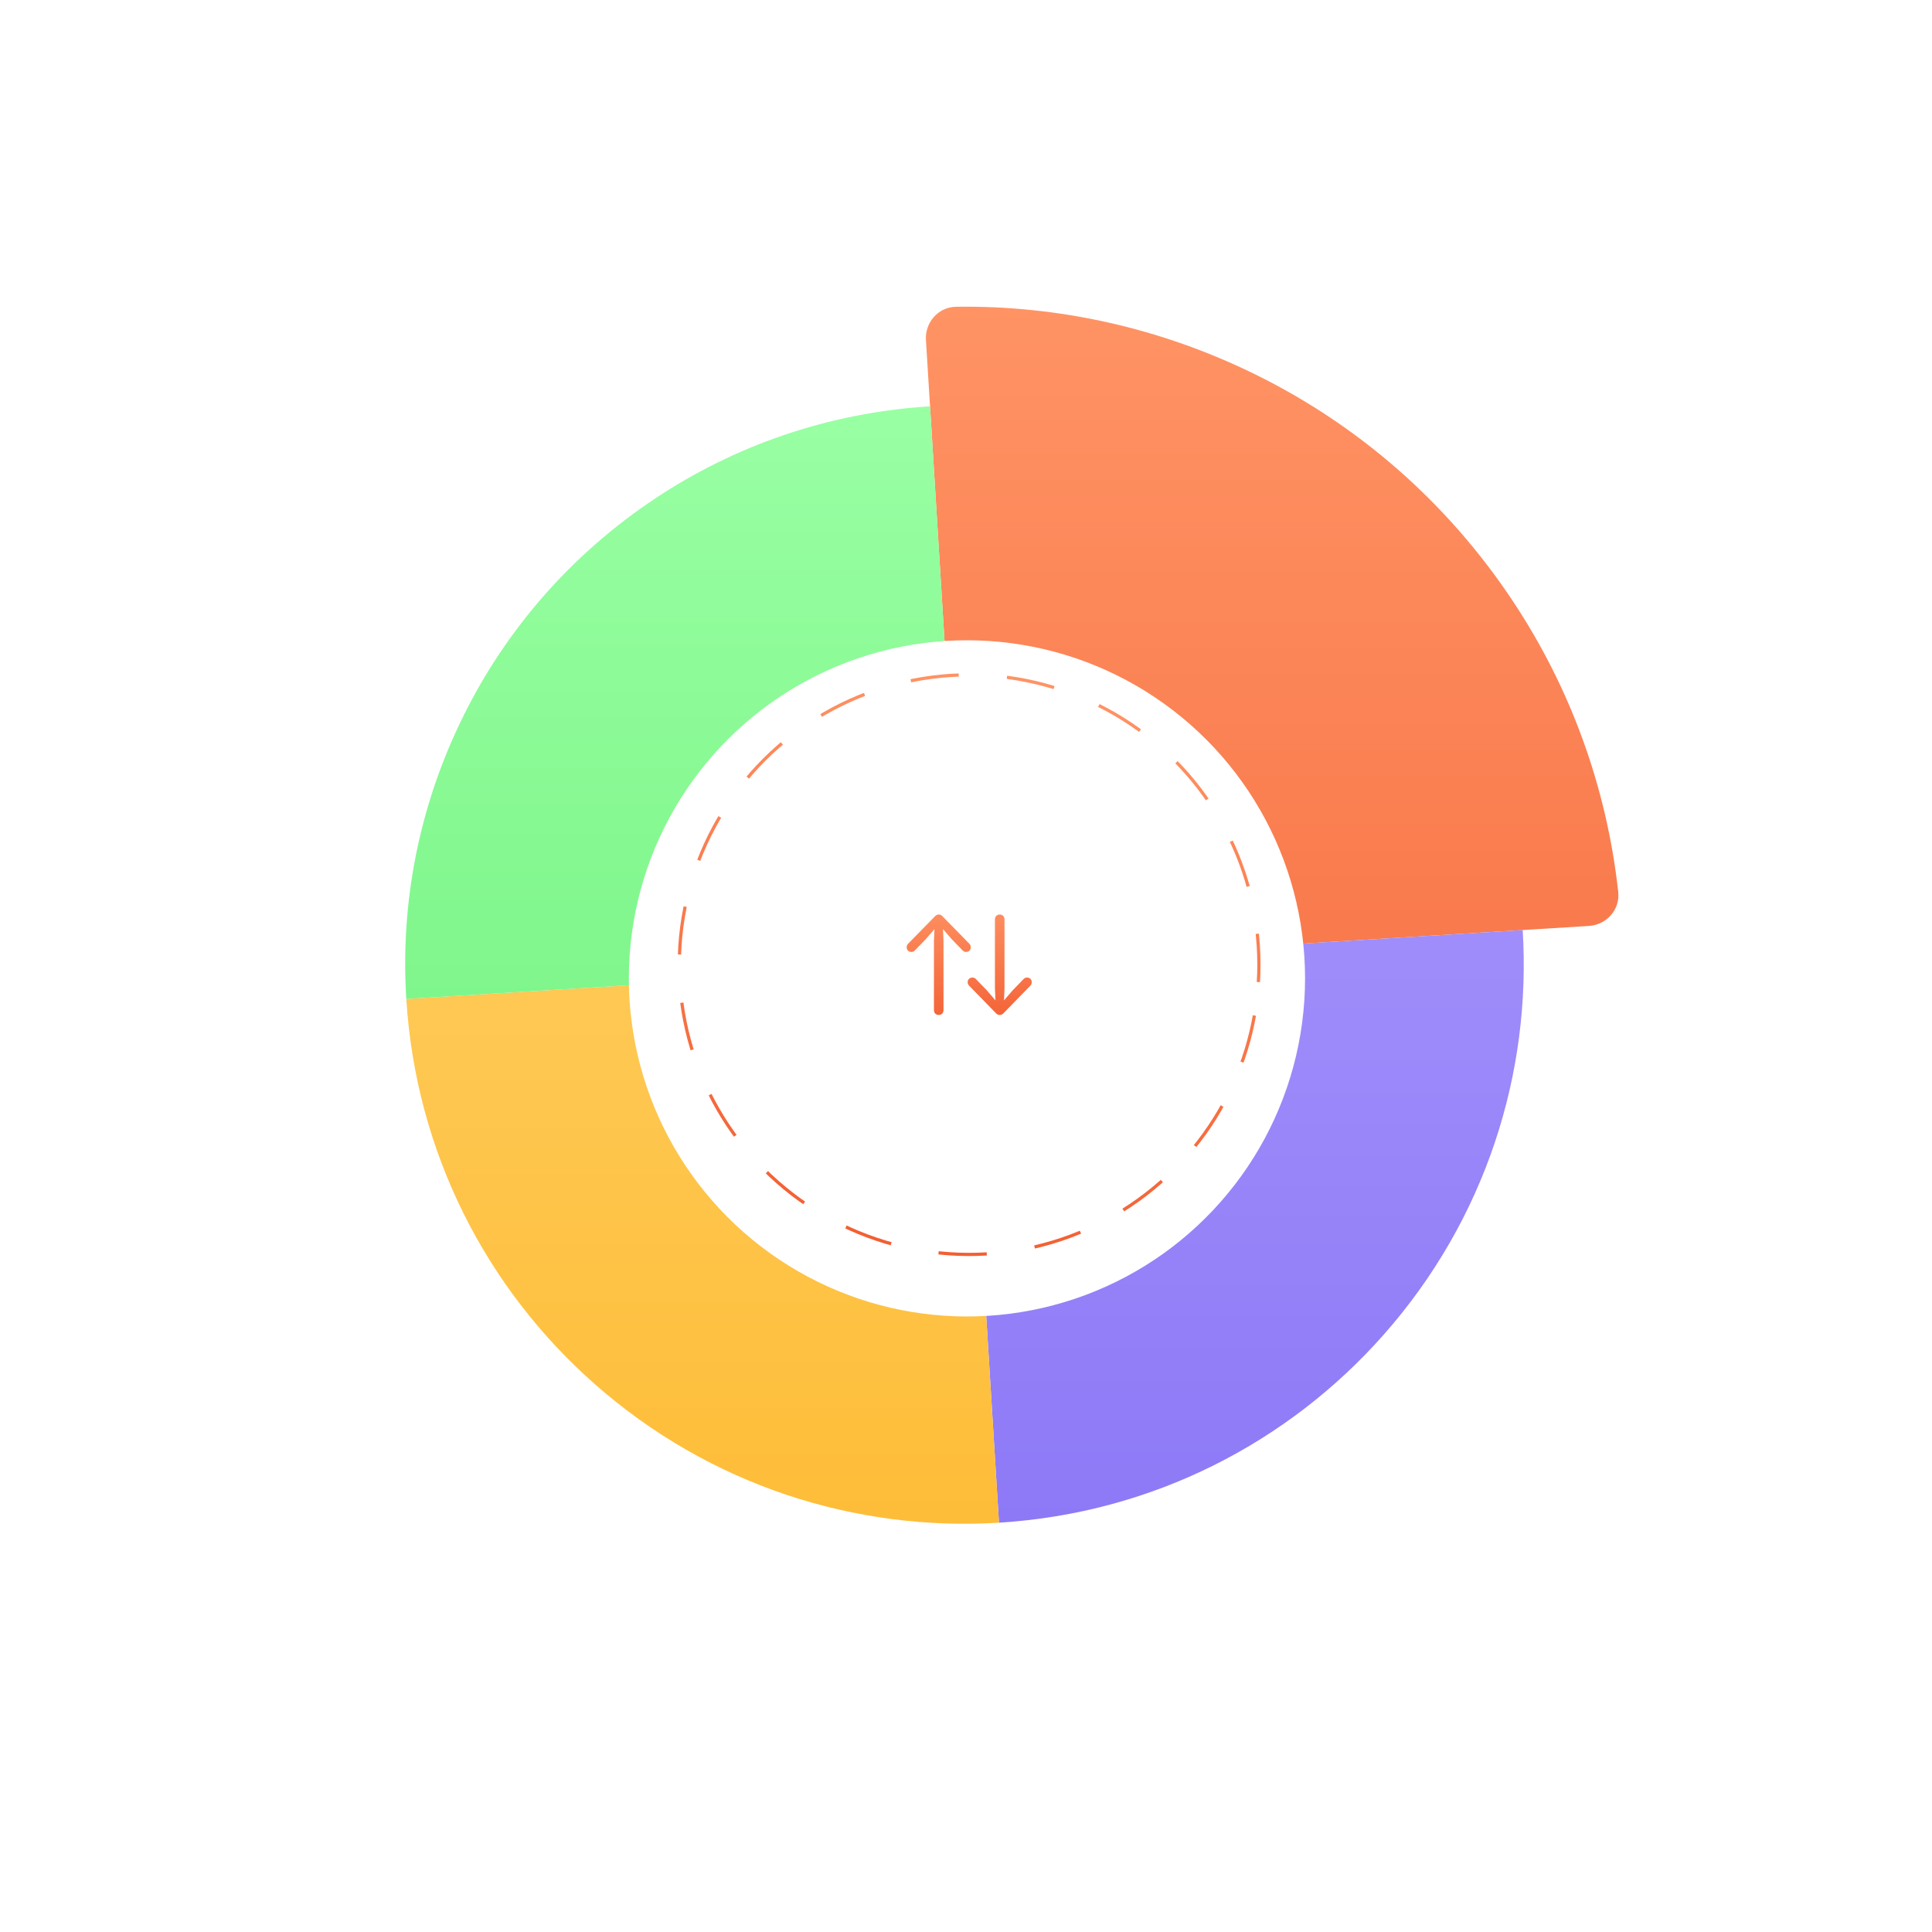 <svg width="600" height="600" viewBox="0 0 600 600" fill="none" xmlns="http://www.w3.org/2000/svg" xmlns:xlink="http://www.w3.org/1999/xlink">
	<desc>
			Created with Pixso.
	</desc>
	<rect id="Chart 2" rx="18" width="600" height="600" fill="#FFFFFF"/>
	<g clip-path="url(#clip3_79)">
		<path id="Ellipse 11" d="M502.555 276.983C498.884 243.687 487.307 212.994 469.834 186.68C449.247 155.677 421.681 132.093 390.591 116.65C360.45 101.678 328.4 94.815 296.918 95.269C291.403 95.349 287.221 100.115 287.561 105.62L298.918 289.554C299.259 295.066 304.003 299.259 309.516 298.918L493.43 287.562C498.943 287.222 503.161 282.473 502.555 276.983Z" fill-rule="evenodd" fill="url(#paint_linear_3_93_0)"/>
		<path id="Ellipse 13" d="M310.238 472.885C358.108 469.929 400.247 447.85 429.68 414.543C461.439 378.604 475.624 333.195 472.885 288.831L299.534 299.534L310.238 472.885Z" fill-rule="evenodd" fill="url(#paint_linear_3_94_0)"/>
		<path id="Ellipse 14" d="M126.184 310.238C129.14 358.108 151.219 400.247 184.526 429.68C220.465 461.439 265.874 475.624 310.238 472.885L299.534 299.534L126.184 310.238Z" fill-rule="evenodd" fill="url(#paint_linear_3_95_0)"/>
		<path id="Ellipse 15" d="M288.831 126.184C257.252 128.134 228.167 138.406 203.578 154.734C177.216 172.239 157.164 195.677 144.033 222.112C129.956 250.452 124.309 280.777 126.184 310.238L299.534 299.534L288.831 126.184Z" fill-rule="evenodd" fill="url(#paint_linear_3_96_0)"/>
		<g filter="url(#filter_3_97_dd)">
			<circle id="Ellipse 12" cx="300.296" cy="299.843" r="105" transform="rotate(9.469 300.296 299.843)" fill="#FFFFFF"/>
		</g>
		<circle id="Ellipse 16" cx="300.968" cy="299.579" r="90" transform="rotate(9.469 300.968 299.579)" stroke="url(#paint_linear_3_98_0)" stroke-dasharray="0 1 14 0 1 14"/>
		<path id="􀄬" d="M282.041 293.059L290.425 284.509C291.056 283.828 292.035 283.861 292.649 284.509L301.017 293.059C301.315 293.357 301.481 293.789 301.481 294.154C301.481 295.034 300.884 295.632 300.021 295.632C299.589 295.632 299.273 295.482 298.991 295.2L295.521 291.631L292.865 288.543L293.015 292.378L293.015 313.711C293.015 314.591 292.4 315.205 291.537 315.205C290.657 315.205 290.043 314.591 290.043 313.711L290.043 292.378L290.209 288.543L287.536 291.631L284.083 295.2C283.801 295.482 283.469 295.632 283.037 295.632C282.174 295.632 281.576 295.034 281.576 294.154C281.576 293.789 281.759 293.357 282.041 293.059ZM319.959 306.141L311.592 314.724C310.944 315.388 309.981 315.371 309.367 314.724L301 306.141C300.701 305.858 300.519 305.427 300.519 305.045C300.519 304.165 301.133 303.584 301.996 303.584C302.411 303.584 302.743 303.717 303.025 303.999L306.479 307.568L309.151 310.673L308.985 306.838L308.985 285.505C308.985 284.642 309.6 284.011 310.479 284.011C311.343 284.011 311.957 284.642 311.957 285.505L311.957 306.838L311.808 310.673L314.48 307.568L317.934 303.999C318.216 303.717 318.531 303.584 318.963 303.584C319.826 303.584 320.424 304.165 320.424 305.045C320.424 305.427 320.258 305.858 319.959 306.141Z" fill="url(#paint_linear_26_6_0)"/>
	</g>
	<defs>
		<filter id="filter_3_97_dd" x="185.28" y="188.826" width="230.033" height="230.033" filterUnits="userSpaceOnUse" color-interpolation-filters="sRGB">
			<feFlood flood-opacity="0" result="BackgroundImageFix"/>
			<feColorMatrix in="SourceAlpha" type="matrix" values="0 0 0 0 0 0 0 0 0 0 0 0 0 0 0 0 0 0 127 0"/>
			<feOffset dx="0" dy="4"/>
			<feGaussianBlur stdDeviation="3.333"/>
			<feColorMatrix type="matrix" values="0 0 0 0 0 0 0 0 0 0 0 0 0 0 0 0 0 0 0.1 0"/>
			<feBlend mode="normal" in2="BackgroundImageFix" result="effect_dropShadow_1"/>
			<feBlend mode="normal" in="SourceGraphic" in2="effect_dropShadow_1" result="shape"/>
		</filter>
		<clipPath id="clip3_79">
			<rect id="Chart 2" rx="18" width="600" height="600" fill="white"/>
		</clipPath>
		<linearGradient id="paint_linear_3_93_0" x1="299.535" y1="95.27" x2="299.535" y2="503.799" gradientUnits="userSpaceOnUse">
			<stop stop-color="#FF9364"/>
			<stop offset="1" stop-color="#F25F33"/>
		</linearGradient>
		<linearGradient id="paint_linear_3_94_0" x1="299.535" y1="125.854" x2="299.535" y2="473.215" gradientUnits="userSpaceOnUse">
			<stop stop-color="#B09FFF"/>
			<stop offset="1" stop-color="#8D79F6"/>
		</linearGradient>
		<linearGradient id="paint_linear_3_95_0" x1="299.535" y1="125.854" x2="299.535" y2="473.215" gradientUnits="userSpaceOnUse">
			<stop stop-color="#FFD572"/>
			<stop offset="1" stop-color="#FEBD38"/>
		</linearGradient>
		<linearGradient id="paint_linear_3_96_0" x1="299.535" y1="125.854" x2="299.535" y2="473.215" gradientUnits="userSpaceOnUse">
			<stop stop-color="#99FFA3"/>
			<stop offset="1" stop-color="#68EE76"/>
		</linearGradient>
		<linearGradient id="paint_linear_3_98_0" x1="300.968" y1="209.579" x2="300.968" y2="389.579" gradientUnits="userSpaceOnUse">
			<stop stop-color="#FF9364"/>
			<stop offset="1" stop-color="#F25F33"/>
		</linearGradient>
		<linearGradient id="paint_linear_26_6_0" x1="301" y1="279" x2="301" y2="320" gradientUnits="userSpaceOnUse">
			<stop stop-color="#FF9364"/>
			<stop offset="1" stop-color="#F25F33"/>
		</linearGradient>
	</defs>
</svg>
